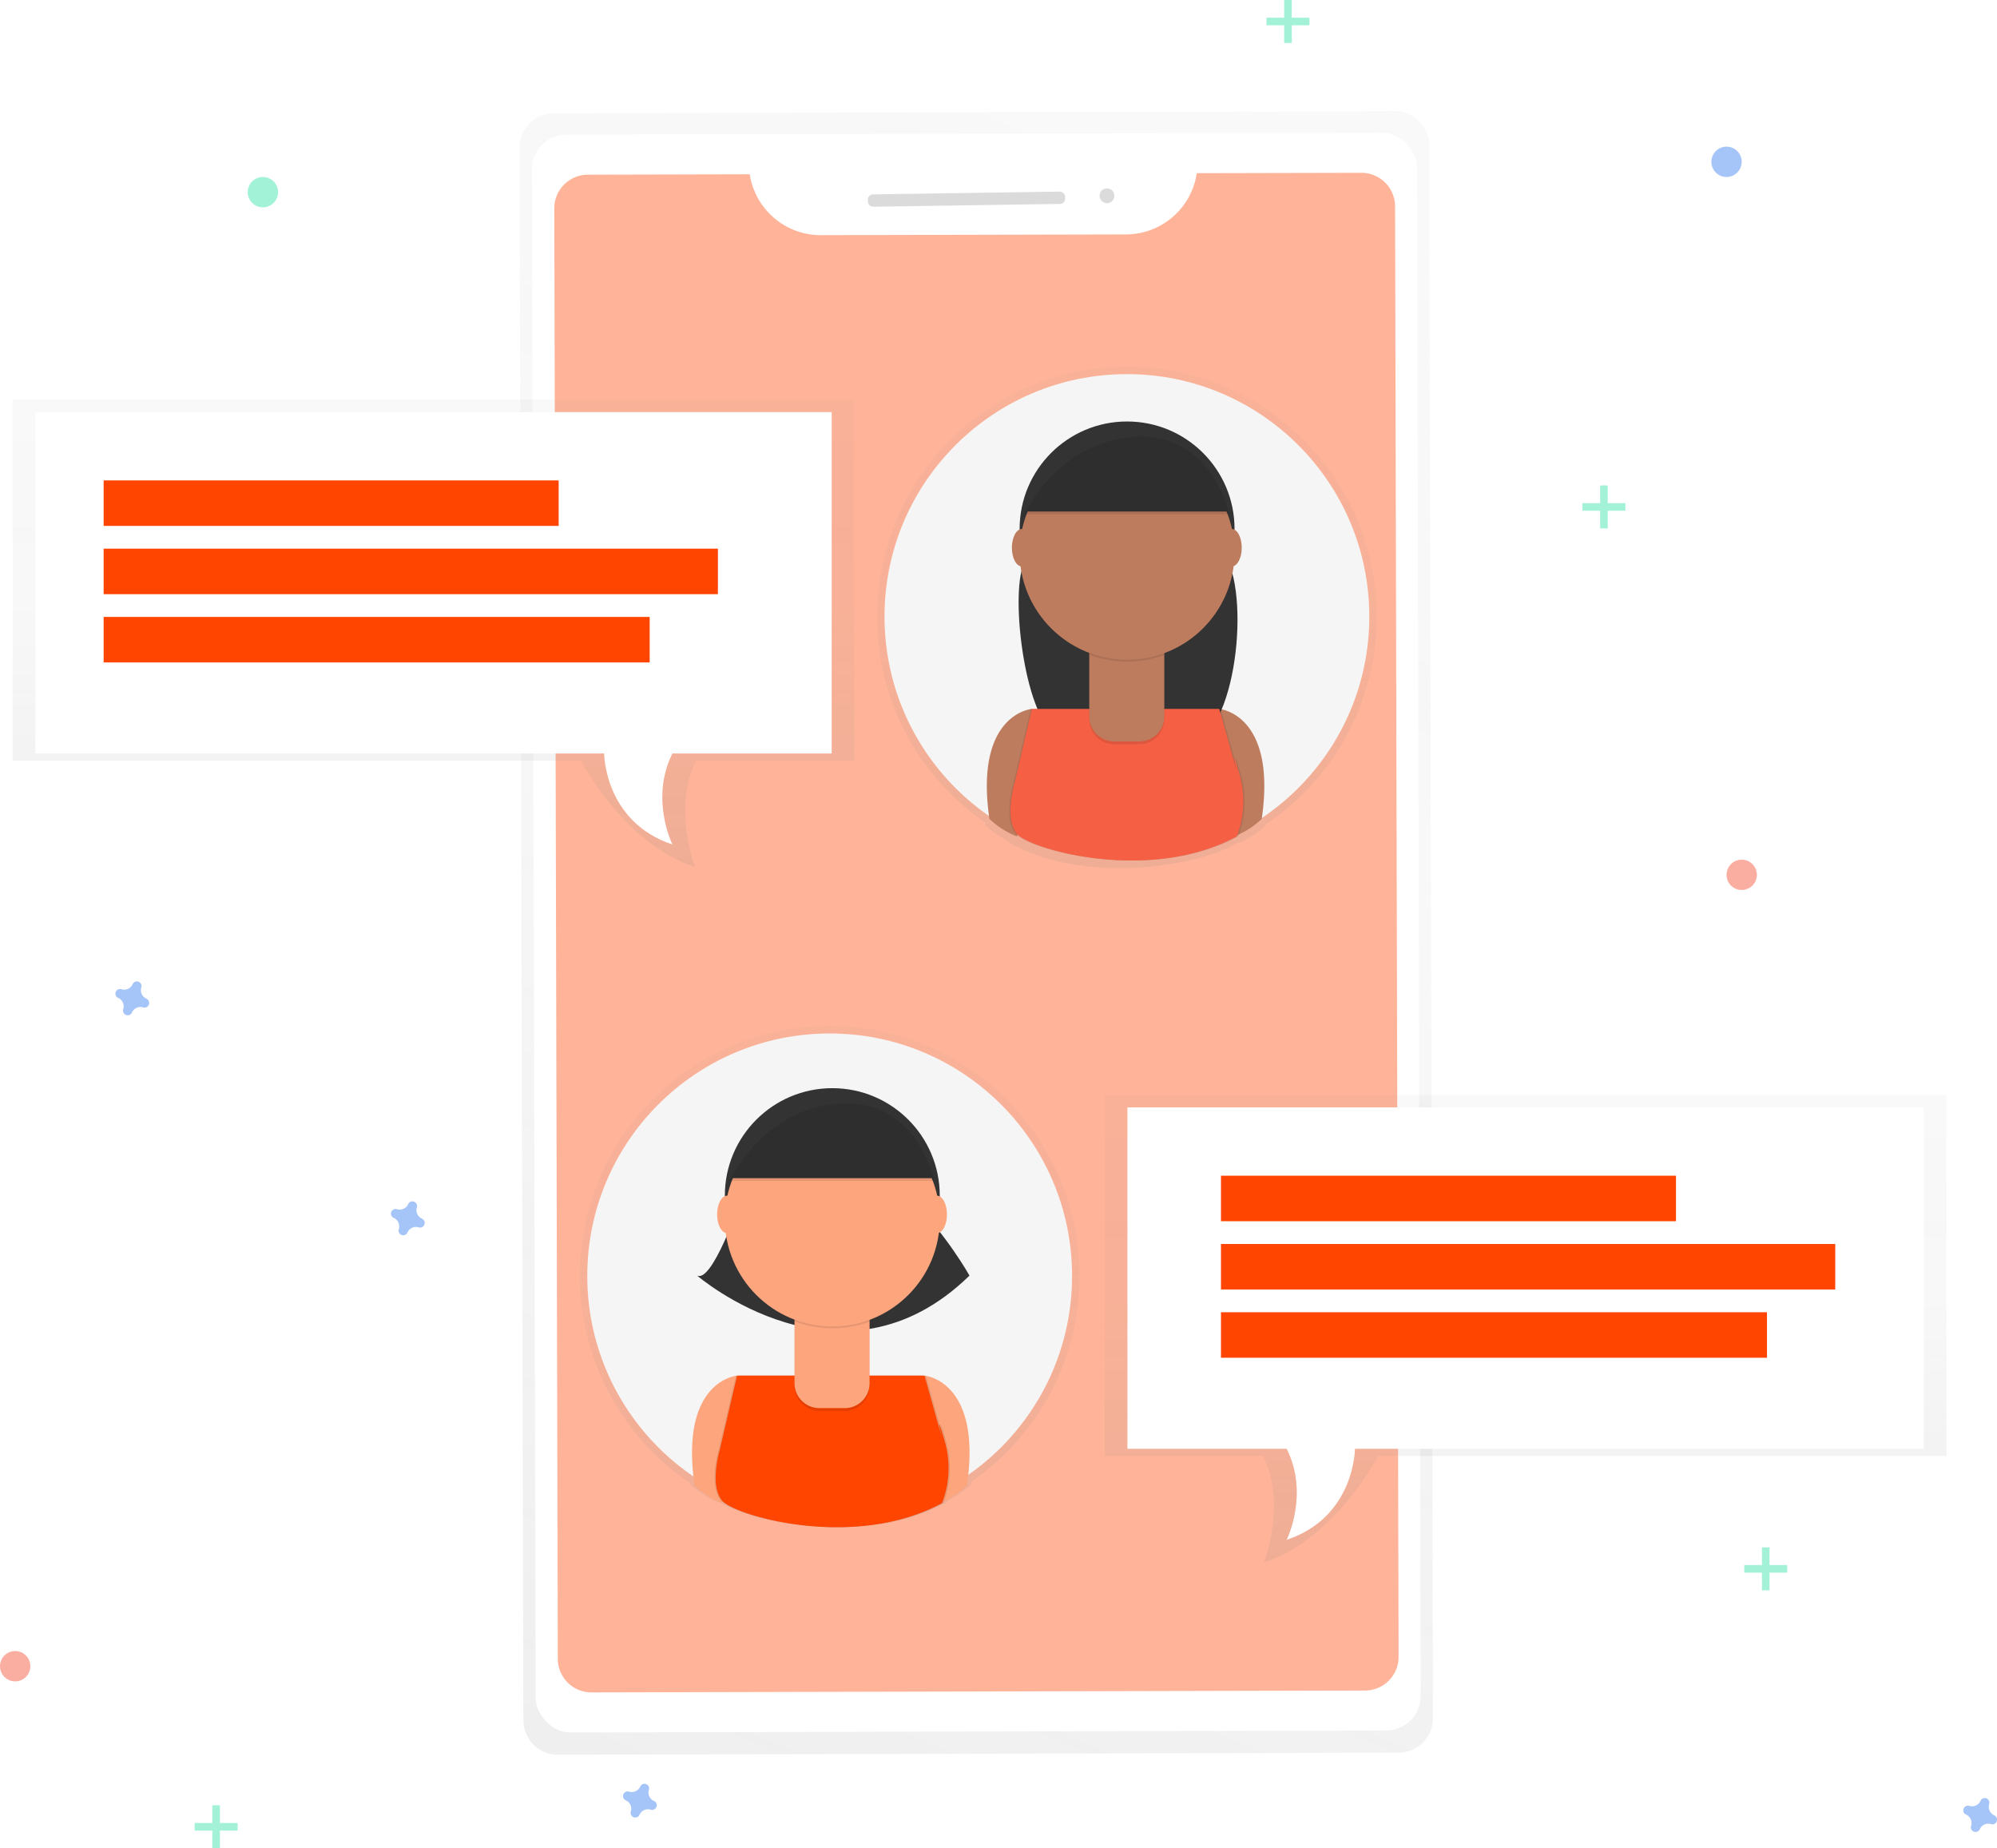 <svg id="2c32a5d1-9ebb-4e5f-946d-03caca411964" data-name="Layer 1" xmlns="http://www.w3.org/2000/svg" xmlns:xlink="http://www.w3.org/1999/xlink" width="789.99" height="731" viewBox="0 0 789.99 731"><defs><linearGradient id="e8bc579c-b689-4b79-8d3e-12ed6a496947" x1="461.46" y1="792.95" x2="746" y2="121.07" gradientTransform="translate(-13.63 -2.04) rotate(-0.14)" gradientUnits="userSpaceOnUse"><stop offset="0" stop-color="gray" stop-opacity="0.25"/><stop offset="0.54" stop-color="gray" stop-opacity="0.12"/><stop offset="1" stop-color="gray" stop-opacity="0.1"/></linearGradient><linearGradient id="cfdf7721-0c02-41fc-8db3-2f80d97037f4" x1="533.21" y1="688.58" x2="533.21" y2="490.28" gradientTransform="matrix(1, 0, 0, 1, 0, 0)" xlink:href="#e8bc579c-b689-4b79-8d3e-12ed6a496947"/><linearGradient id="c1b02b18-c4d9-4578-b739-51fef2fdc4ab" x1="-602.79" y1="427.8" x2="-602.79" y2="229.5" gradientTransform="matrix(-1, 0, 0, 1, 48, 0)" xlink:href="#e8bc579c-b689-4b79-8d3e-12ed6a496947"/><linearGradient id="0b093351-16bd-4346-89bf-f32fc0d63148" x1="376.5" y1="427.5" x2="376.5" y2="242.61" gradientTransform="matrix(1, 0, 0, 1, 0, 0)" xlink:href="#e8bc579c-b689-4b79-8d3e-12ed6a496947"/><linearGradient id="81bfca67-d9d1-4d9e-a40d-a000f0d65a64" x1="3313.5" y1="702.5" x2="3313.5" y2="517.61" gradientTransform="matrix(-1, 0, 0, 1, 4122, 0)" xlink:href="#e8bc579c-b689-4b79-8d3e-12ed6a496947"/></defs><title>chating</title><g opacity="0.5"><path d="M756.67,128.49l-332.5.81A13.66,13.66,0,0,0,410.54,143l1.51,621.89a13.66,13.66,0,0,0,13.7,13.63l332.5-.81A13.66,13.66,0,0,0,771.88,764l-1.51-621.89A13.66,13.66,0,0,0,756.67,128.49Z" transform="translate(-205 -84.5)" fill="url(#e8bc579c-b689-4b79-8d3e-12ed6a496947)"/></g><rect x="416.16" y="137.38" width="350.11" height="631.95" rx="13.64" ry="13.64" transform="translate(-206.11 -83.06) rotate(-0.14)" fill="#fff"/><path id="869b38ff-715e-463a-98e7-ca2bce61d391" data-name="&lt;Path&gt;" d="M678.43,153a28.38,28.38,0,0,1-27.91,24.21l-120.93.29a28.38,28.38,0,0,1-28-24.07l-64.05.16a13.3,13.3,0,0,0-13.27,13.33l1.39,573.67A13.3,13.3,0,0,0,439,753.86l306-.74a13.3,13.3,0,0,0,13.27-13.33l-1.39-573.67a13.3,13.3,0,0,0-13.33-13.27Z" transform="translate(-205 -84.5)" fill="#ff4500" opacity="0.4"/><rect x="548.33" y="160.81" width="78.02" height="4.88" rx="2" ry="2" transform="translate(-207.39 -75.65) rotate(-0.86)" fill="#dbdbdb"/><circle cx="642.91" cy="161.92" r="2.93" transform="translate(-207.37 -74.82) rotate(-0.86)" fill="#dbdbdb"/><g opacity="0.5"><path d="M632.07,589.13a98.85,98.85,0,1,0-154,82l.06.44a33.84,33.84,0,0,0,11.21,7.13l.13-.44c4.63,4,24.12,10.33,46.51,10.27h.49c14.18,0,29.58-2.5,43.12-9.83,0,0,.12-.26.3-.75a35.21,35.21,0,0,0,9.32-6.38q.08-.57.16-1.12A98.74,98.74,0,0,0,632.07,589.13Z" transform="translate(-205 -84.5)" fill="url(#cfdf7721-0c02-41fc-8db3-2f80d97037f4)"/></g><circle cx="328.21" cy="504.64" r="95.89" fill="#f5f5f5"/><path d="M496.58,628.57s-22.85,1.87-16.8,43.49A32.82,32.82,0,0,0,490.65,679l12.85-43.49Z" transform="translate(-205 -84.5)" fill="#fda57d"/><path d="M570.72,628.57s22.85,1.87,16.8,43.49A32.82,32.82,0,0,1,576.65,679L563.8,635.49Z" transform="translate(-205 -84.5)" fill="#fda57d"/><path d="M497.57,560.36S486.7,592,480.77,589c0,0,57.22,49.43,107.75,0,0,0-8.9-15.82-21.75-28.67Z" transform="translate(-205 -84.5)" fill="#333"/><circle cx="329.25" cy="472.89" r="42.51" fill="#333"/><path d="M570.28,628.57H496.15l-6.92,29.66s-4.06,13.73,1,19.77,52.28,19.77,87,1a38.68,38.68,0,0,0,1-24.71c-4-13.84-1-1-1-1Z" transform="translate(-205 -84.5)" opacity="0.1"/><path d="M571.27,628.57H497.13l-6.92,29.66s-4.06,13.73,1,19.77,52.28,19.77,87,1a38.68,38.68,0,0,0,1-24.71c-4-13.84-1-1-1-1Z" transform="translate(-205 -84.5)" opacity="0.1"/><path d="M570.72,628.57H496.58l-6.92,29.66s-4.06,13.73,1,19.77,52.28,19.77,87,1a38.68,38.68,0,0,0,1-24.71c-4-13.84-1-1-1-1Z" transform="translate(-205 -84.5)" fill="#ff4500"/><path d="M314.32,519.46H344a0,0,0,0,1,0,0v28.7a9.85,9.85,0,0,1-9.85,9.85h-10a9.85,9.85,0,0,1-9.85-9.85v-28.7A0,0,0,0,1,314.32,519.46Z" opacity="0.1"/><path d="M314.32,518.37H344a0,0,0,0,1,0,0v28.7a9.85,9.85,0,0,1-9.85,9.85h-10a9.85,9.85,0,0,1-9.85-9.85v-28.7A0,0,0,0,1,314.32,518.37Z" fill="#fda57d"/><path d="M519.38,607.14a42.68,42.68,0,0,0,29.66.08v-3.64H519.38Z" transform="translate(-205 -84.5)" opacity="0.1"/><circle cx="329.25" cy="482.12" r="42.51" fill="#fda57d"/><path d="M493.62,550.47h81.06s-6.92-32.73-37.56-30.64S493.62,550.47,493.62,550.47Z" transform="translate(-205 -84.5)" fill="#333"/><ellipse cx="287.63" cy="480.31" rx="3.95" ry="7.41" fill="#fda57d"/><ellipse cx="370.66" cy="480.31" rx="3.95" ry="7.41" fill="#fda57d"/><path d="M493.62,551.57h81.06s-6.92-32.73-37.56-30.64S493.62,551.57,493.62,551.57Z" transform="translate(-205 -84.5)" opacity="0.1"/><g opacity="0.5"><path d="M551.94,328.35a98.85,98.85,0,1,1,154,82l-.06.44A33.84,33.84,0,0,1,694.67,418l-.13-.44c-4.63,4-24.12,10.33-46.51,10.27h-.49c-14.18,0-29.58-2.5-43.12-9.83,0,0-.12-.26-.3-.75a35.21,35.21,0,0,1-9.32-6.38q-.08-.57-.16-1.12A98.74,98.74,0,0,1,551.94,328.35Z" transform="translate(-205 -84.5)" fill="url(#c1b02b18-c4d9-4578-b739-51fef2fdc4ab)"/></g><circle cx="445.79" cy="243.86" r="95.89" fill="#f5f5f5"/><path d="M613.2,364.88s-22.85,1.87-16.8,43.49a32.82,32.82,0,0,0,10.87,6.92l12.85-43.49Z" transform="translate(-205 -84.5)" fill="#be7c5e"/><path d="M687.33,364.88s22.85,1.87,16.8,43.49a32.82,32.82,0,0,1-10.87,6.92L680.41,371.8Z" transform="translate(-205 -84.5)" fill="#be7c5e"/><path d="M614.18,296.67s-1.76,5.12-4.25,11c-5.44,13,.77,62.71,13.78,68,14.6,6,33.8,9.76,53.75,2.49,17.33-6.32,22.68-63,10.42-76.75-1.44-1.62-2.94-3.23-4.51-4.79Z" transform="translate(-205 -84.5)" fill="#333"/><circle cx="445.86" cy="209.21" r="42.51" fill="#333"/><path d="M686.9,364.88H612.76l-6.92,29.66s-4.06,13.73,1,19.77,52.28,19.77,87,1a38.68,38.68,0,0,0,1-24.71c-4-13.84-1-1-1-1Z" transform="translate(-205 -84.5)" opacity="0.1"/><path d="M687.88,364.88H613.74l-6.92,29.66s-4.06,13.73,1,19.77,52.28,19.77,87,1a38.68,38.68,0,0,0,1-24.71c-4-13.84-1-1-1-1Z" transform="translate(-205 -84.5)" opacity="0.1"/><path d="M687.33,364.88H613.2l-6.92,29.66s-4.06,13.73,1,19.77,52.28,19.77,87,1a38.68,38.68,0,0,0,1-24.71c-4-13.84-1-1-1-1Z" transform="translate(-205 -84.5)" fill="#f55f44"/><path d="M430.93,255.78h29.66a0,0,0,0,1,0,0v28.7a9.85,9.85,0,0,1-9.85,9.85h-10a9.85,9.85,0,0,1-9.85-9.85v-28.7a0,0,0,0,1,0,0Z" opacity="0.1"/><path d="M430.93,254.68h29.66a0,0,0,0,1,0,0v28.7a9.85,9.85,0,0,1-9.85,9.85h-10a9.85,9.85,0,0,1-9.85-9.85v-28.7A0,0,0,0,1,430.93,254.68Z" fill="#be7c5e"/><path d="M636,343.45a42.68,42.68,0,0,0,29.66.08v-3.64H636Z" transform="translate(-205 -84.5)" opacity="0.1"/><circle cx="445.86" cy="218.43" r="42.51" fill="#be7c5e"/><path d="M610.23,286.79h81.06s-6.92-32.73-37.56-30.64S610.23,286.79,610.23,286.79Z" transform="translate(-205 -84.5)" fill="#333"/><ellipse cx="404.24" cy="216.62" rx="3.95" ry="7.41" fill="#be7c5e"/><ellipse cx="487.27" cy="216.62" rx="3.95" ry="7.41" fill="#be7c5e"/><path d="M610.23,287.89h81.06s-6.92-32.73-37.56-30.64S610.23,287.89,610.23,287.89Z" transform="translate(-205 -84.5)" opacity="0.1"/><g opacity="0.5"><path d="M210,242.61V385.33H434.86S451.46,418,480,427.5c0,0-9.11-23.14.4-42.17H543V242.61Z" transform="translate(-205 -84.5)" fill="url(#0b093351-16bd-4346-89bf-f32fc0d63148)"/></g><path d="M219,247.5v135H444s0,27,27,36c0,0-9-18,0-36h63v-135Z" transform="translate(-205 -84.5)" fill="#fff"/><rect x="41" y="190" width="180" height="18" fill="#ff4500"/><rect x="41" y="217" width="243" height="18" fill="#ff4500"/><rect x="41" y="244" width="216" height="18" fill="#ff4500"/><g opacity="0.5"><path d="M975,517.61V660.33H750.15S733.55,693,705,702.5c0,0,9.11-23.14-.4-42.17H642V517.61Z" transform="translate(-205 -84.5)" fill="url(#81bfca67-d9d1-4d9e-a40d-a000f0d65a64)"/></g><path d="M966,522.5v135H741s0,27-27,36c0,0,9-18,0-36H651v-135Z" transform="translate(-205 -84.5)" fill="#fff"/><rect x="483" y="465" width="180" height="18" fill="#ff4500"/><rect x="483" y="492" width="243" height="18" fill="#ff4500"/><rect x="483" y="519" width="216" height="18" fill="#ff4500"/><g opacity="0.5"><rect x="84" y="714" width="3" height="17" fill="#47e6b1"/><rect x="289" y="798.5" width="3" height="17" transform="translate(892.5 432) rotate(90)" fill="#47e6b1"/></g><g opacity="0.5"><rect x="633" y="192" width="3" height="17" fill="#47e6b1"/><rect x="838" y="276.5" width="3" height="17" transform="translate(919.5 -639) rotate(90)" fill="#47e6b1"/></g><g opacity="0.5"><rect x="697" y="612" width="3" height="17" fill="#47e6b1"/><rect x="902" y="696.5" width="3" height="17" transform="translate(1403.5 -283) rotate(90)" fill="#47e6b1"/></g><g opacity="0.5"><rect x="508" width="3" height="17" fill="#47e6b1"/><rect x="713" y="84.5" width="3" height="17" transform="translate(602.5 -706) rotate(90)" fill="#47e6b1"/></g><path d="M463.7,796.81a3.67,3.67,0,0,1-2-4.44,1.77,1.77,0,0,0,.08-.41h0a1.84,1.84,0,0,0-3.31-1.22h0a1.77,1.77,0,0,0-.2.36,3.67,3.67,0,0,1-4.44,2,1.77,1.77,0,0,0-.41-.08h0a1.84,1.84,0,0,0-1.22,3.31h0a1.77,1.77,0,0,0,.36.2,3.67,3.67,0,0,1,2,4.44,1.77,1.77,0,0,0-.08.41h0a1.84,1.84,0,0,0,3.31,1.22h0a1.77,1.77,0,0,0,.2-.36,3.67,3.67,0,0,1,4.44-2,1.77,1.77,0,0,0,.41.08h0a1.84,1.84,0,0,0,1.22-3.31h0A1.77,1.77,0,0,0,463.7,796.81Z" transform="translate(-205 -84.5)" fill="#4d8af0" opacity="0.5"/><path d="M262.9,479.46a3.67,3.67,0,0,1-2-4.44,1.77,1.77,0,0,0,.08-.41h0a1.84,1.84,0,0,0-3.31-1.22h0a1.77,1.77,0,0,0-.2.36,3.67,3.67,0,0,1-4.44,2,1.77,1.77,0,0,0-.41-.08h0a1.84,1.84,0,0,0-1.22,3.31h0a1.77,1.77,0,0,0,.36.2,3.67,3.67,0,0,1,2,4.44,1.77,1.77,0,0,0-.08.41h0A1.84,1.84,0,0,0,257,485.3h0a1.77,1.77,0,0,0,.2-.36,3.67,3.67,0,0,1,4.44-2,1.77,1.77,0,0,0,.41.08h0a1.84,1.84,0,0,0,1.22-3.31h0A1.77,1.77,0,0,0,262.9,479.46Z" transform="translate(-205 -84.5)" fill="#4d8af0" opacity="0.5"/><path d="M371.9,566.46a3.67,3.67,0,0,1-2-4.44,1.77,1.77,0,0,0,.08-.41h0a1.84,1.84,0,0,0-3.31-1.22h0a1.77,1.77,0,0,0-.2.36,3.67,3.67,0,0,1-4.44,2,1.77,1.77,0,0,0-.41-.08h0a1.84,1.84,0,0,0-1.22,3.31h0a1.77,1.77,0,0,0,.36.2,3.67,3.67,0,0,1,2,4.44,1.77,1.77,0,0,0-.08.41h0A1.84,1.84,0,0,0,366,572.3h0a1.77,1.77,0,0,0,.2-.36,3.67,3.67,0,0,1,4.44-2,1.77,1.77,0,0,0,.41.08h0a1.84,1.84,0,0,0,1.22-3.31h0A1.77,1.77,0,0,0,371.9,566.46Z" transform="translate(-205 -84.5)" fill="#4d8af0" opacity="0.5"/><path d="M993.9,802.46a3.67,3.67,0,0,1-2-4.44,1.77,1.77,0,0,0,.08-.41h0a1.84,1.84,0,0,0-3.31-1.22h0a1.77,1.77,0,0,0-.2.36,3.67,3.67,0,0,1-4.44,2,1.77,1.77,0,0,0-.41-.08h0a1.84,1.84,0,0,0-1.22,3.31h0a1.77,1.77,0,0,0,.36.2,3.67,3.67,0,0,1,2,4.44,1.77,1.77,0,0,0-.08.41h0A1.84,1.84,0,0,0,988,808.3h0a1.77,1.77,0,0,0,.2-.36,3.67,3.67,0,0,1,4.44-2,1.77,1.77,0,0,0,.41.08h0a1.84,1.84,0,0,0,1.22-3.31h0A1.77,1.77,0,0,0,993.9,802.46Z" transform="translate(-205 -84.5)" fill="#4d8af0" opacity="0.5"/><circle cx="6" cy="659" r="6" fill="#f55f44" opacity="0.5"/><circle cx="683" cy="64" r="6" fill="#4d8af0" opacity="0.5"/><circle cx="104" cy="76" r="6" fill="#47e6b1" opacity="0.5"/><circle cx="689" cy="346" r="6" fill="#f55f44" opacity="0.5"/></svg>